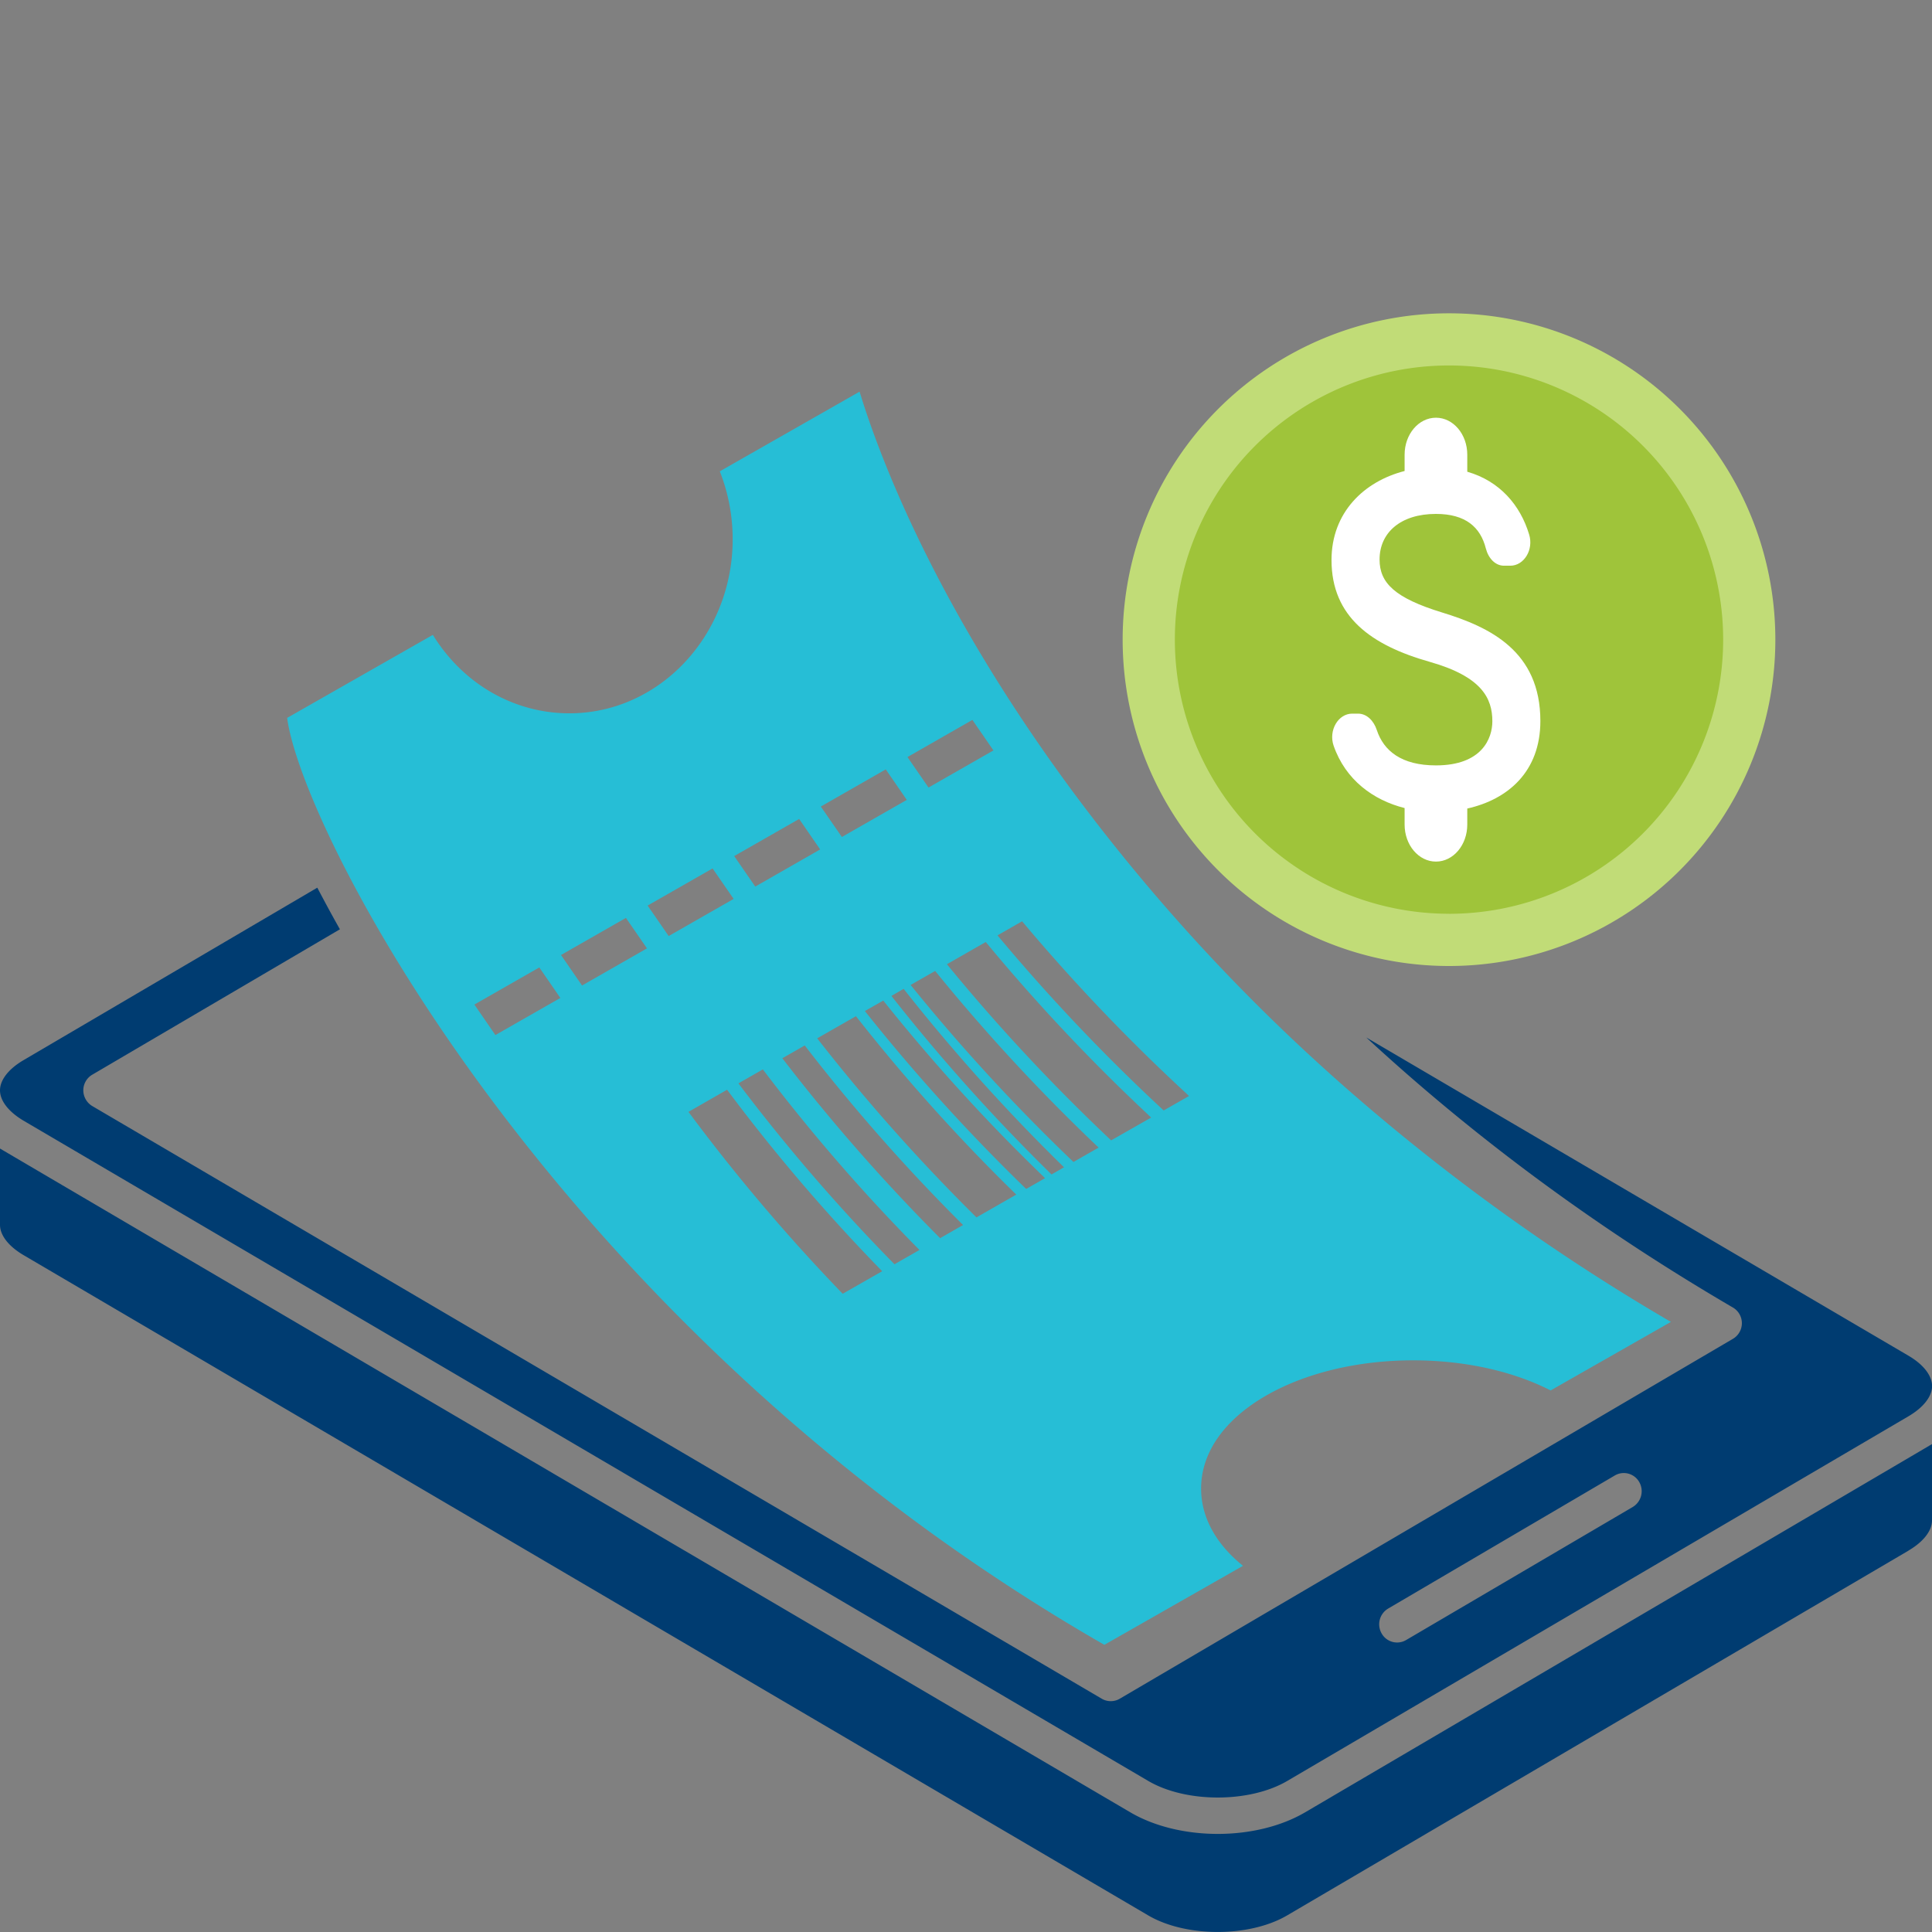 <svg width="48" height="48" viewBox="0 0 48 48" fill="none" xmlns="http://www.w3.org/2000/svg">
    <rect x="0" y="0" width="48" height="48" fill="#808080" stroke="none"/>
    <g clip-path="url(#btlkl5faha)">
        <path d="m47.415 38.526-15.437 9.062c-.935.548-2.515.548-3.45 0L.585 31.183C.214 30.965 0 30.69 0 30.431v-1.896c.046.03 28.085 16.493 28.085 16.493.608.356 1.389.535 2.17.535.78 0 1.56-.179 2.168-.535 0 0 15.53-9.12 15.577-9.15v1.896c0 .258-.214.533-.585.75zm0-4.844-13.47-7.906c2.72 2.512 5.761 4.754 9.105 6.707a.451.451 0 0 1 .002.781l-15.233 8.941a.442.442 0 0 1-.445 0L2.293 27.48a.457.457 0 0 1-.223-.39.45.45 0 0 1 .223-.39l6.152-3.612c-.2-.354-.386-.7-.562-1.034L.585 26.339c-.371.217-.585.492-.585.75 0 .26.214.534.585.754L28.53 44.248c.935.548 2.515.548 3.45 0l15.437-9.062c.371-.218.585-.493.585-.75-.002-.263-.216-.536-.587-.754zm-6.849 3.758-5.634 3.308a.441.441 0 0 1-.606-.166.455.455 0 0 1 .161-.617l5.634-3.308a.441.441 0 0 1 .606.165.457.457 0 0 1-.161.618z" fill="#003C71"/>
        <path d="M33.035 26.67a47.005 47.005 0 0 1-6.264-6.844c-3.505-4.697-4.92-8.475-5.415-10.096-.878.502-2.716 1.548-3.473 1.98.21.53.32 1.106.32 1.687 0 2.385-1.818 4.325-4.057 4.325-1.383 0-2.645-.736-3.392-1.949l-3.62 2.063c.182 1.381 1.775 5.032 4.973 9.347 2.88 3.886 7.87 9.397 15.33 13.682l3.445-1.963c-.675-.544-1.041-1.208-1.041-1.92 0-.895.58-1.718 1.634-2.32.977-.556 2.268-.865 3.634-.865 1.268 0 2.468.264 3.416.748l2.988-1.703a51.788 51.788 0 0 1-8.478-6.171zm-8.876-8.784.523.758-1.613.922-.523-.757 1.613-.923zm-2.152 1.23.522.757-1.613.922-.523-.757 1.614-.923zm-2.153 1.23.523.758-1.613.923-.523-.758 1.613-.922zm-7.546 5.37-.522-.758 1.613-.922.523.758-1.614.922zm2.153-1.231-.523-.758 1.613-.922.523.757-1.613.923zm1.63-1.987 1.613-.922.523.757-1.614.923-.523-.758zm4.846 9.646a45.924 45.924 0 0 1-3.832-4.52l.959-.55a44.762 44.762 0 0 0 3.854 4.509l-.981.56zm1.286-.734a45.725 45.725 0 0 1-3.877-4.494l.607-.347a45.055 45.055 0 0 0 3.891 4.486l-.621.355zm1.134-.648a46.112 46.112 0 0 1-3.92-4.47l.557-.318a45.388 45.388 0 0 0 3.933 4.461l-.57.327zm.903-.516a46.486 46.486 0 0 1-3.957-4.449l.963-.55a45.108 45.108 0 0 0 3.96 4.41l.024.022-.99.567zm1.235-.707a46.16 46.16 0 0 1-4.007-4.42l.457-.26a45.698 45.698 0 0 0 4.02 4.412l-.47.268zm.63-.36a46.104 46.104 0 0 1-3.978-4.436l.304-.175a45.909 45.909 0 0 0 3.984 4.433l-.31.178zm.545-.31a46.627 46.627 0 0 1-4.046-4.398l.61-.348a46.09 46.09 0 0 0 4.033 4.362l.029.026-.626.358zm.936-.537a46.523 46.523 0 0 1-4.08-4.376l.965-.552a46.018 46.018 0 0 0 4.015 4.272l.094.09-.994.566zm1.305-.743a46.839 46.839 0 0 1-4.128-4.35l.611-.35a46.467 46.467 0 0 0 4.073 4.271l.074.07-.63.359z" fill="#26BED6"/>
        <path d="M36 24a8.108 8.108 0 1 0 0-16.216A8.108 8.108 0 0 0 36 24z" fill="#C1DC77"/>
        <path d="M36 22.703A6.81 6.81 0 1 0 36 9.08a6.81 6.81 0 0 0 0 13.622z" fill="#9FC43A"/>
        <path d="M35.831 15.218c-1.178-.361-1.556-.735-1.556-1.317 0-.668.524-1.133 1.4-1.133.738 0 1.106.33 1.24.857.063.245.234.43.452.43h.156c.342 0 .586-.4.467-.779-.218-.723-.727-1.323-1.536-1.556v-.423c0-.508-.348-.919-.778-.919-.431 0-.779.41-.779.92v.404c-1.006.257-1.816 1.029-1.816 2.211 0 1.415.991 2.12 2.439 2.53 1.297.368 1.557.907 1.557 1.477 0 .422-.255 1.096-1.401 1.096-.857 0-1.298-.361-1.469-.876-.078-.239-.254-.41-.467-.41h-.145c-.348 0-.592.416-.462.796.296.852.986 1.354 1.764 1.55v.41c0 .509.348.92.779.92.43 0 .778-.411.778-.92v-.398c1.012-.226 1.816-.919 1.816-2.174 0-1.74-1.26-2.335-2.439-2.696z" fill="#fff"/>
    </g>
    <defs>
        <clipPath id="btlkl5faha">
            <path fill="#fff" d="M0 0h48v48H0z"/>
        </clipPath>
    </defs>
</svg>
